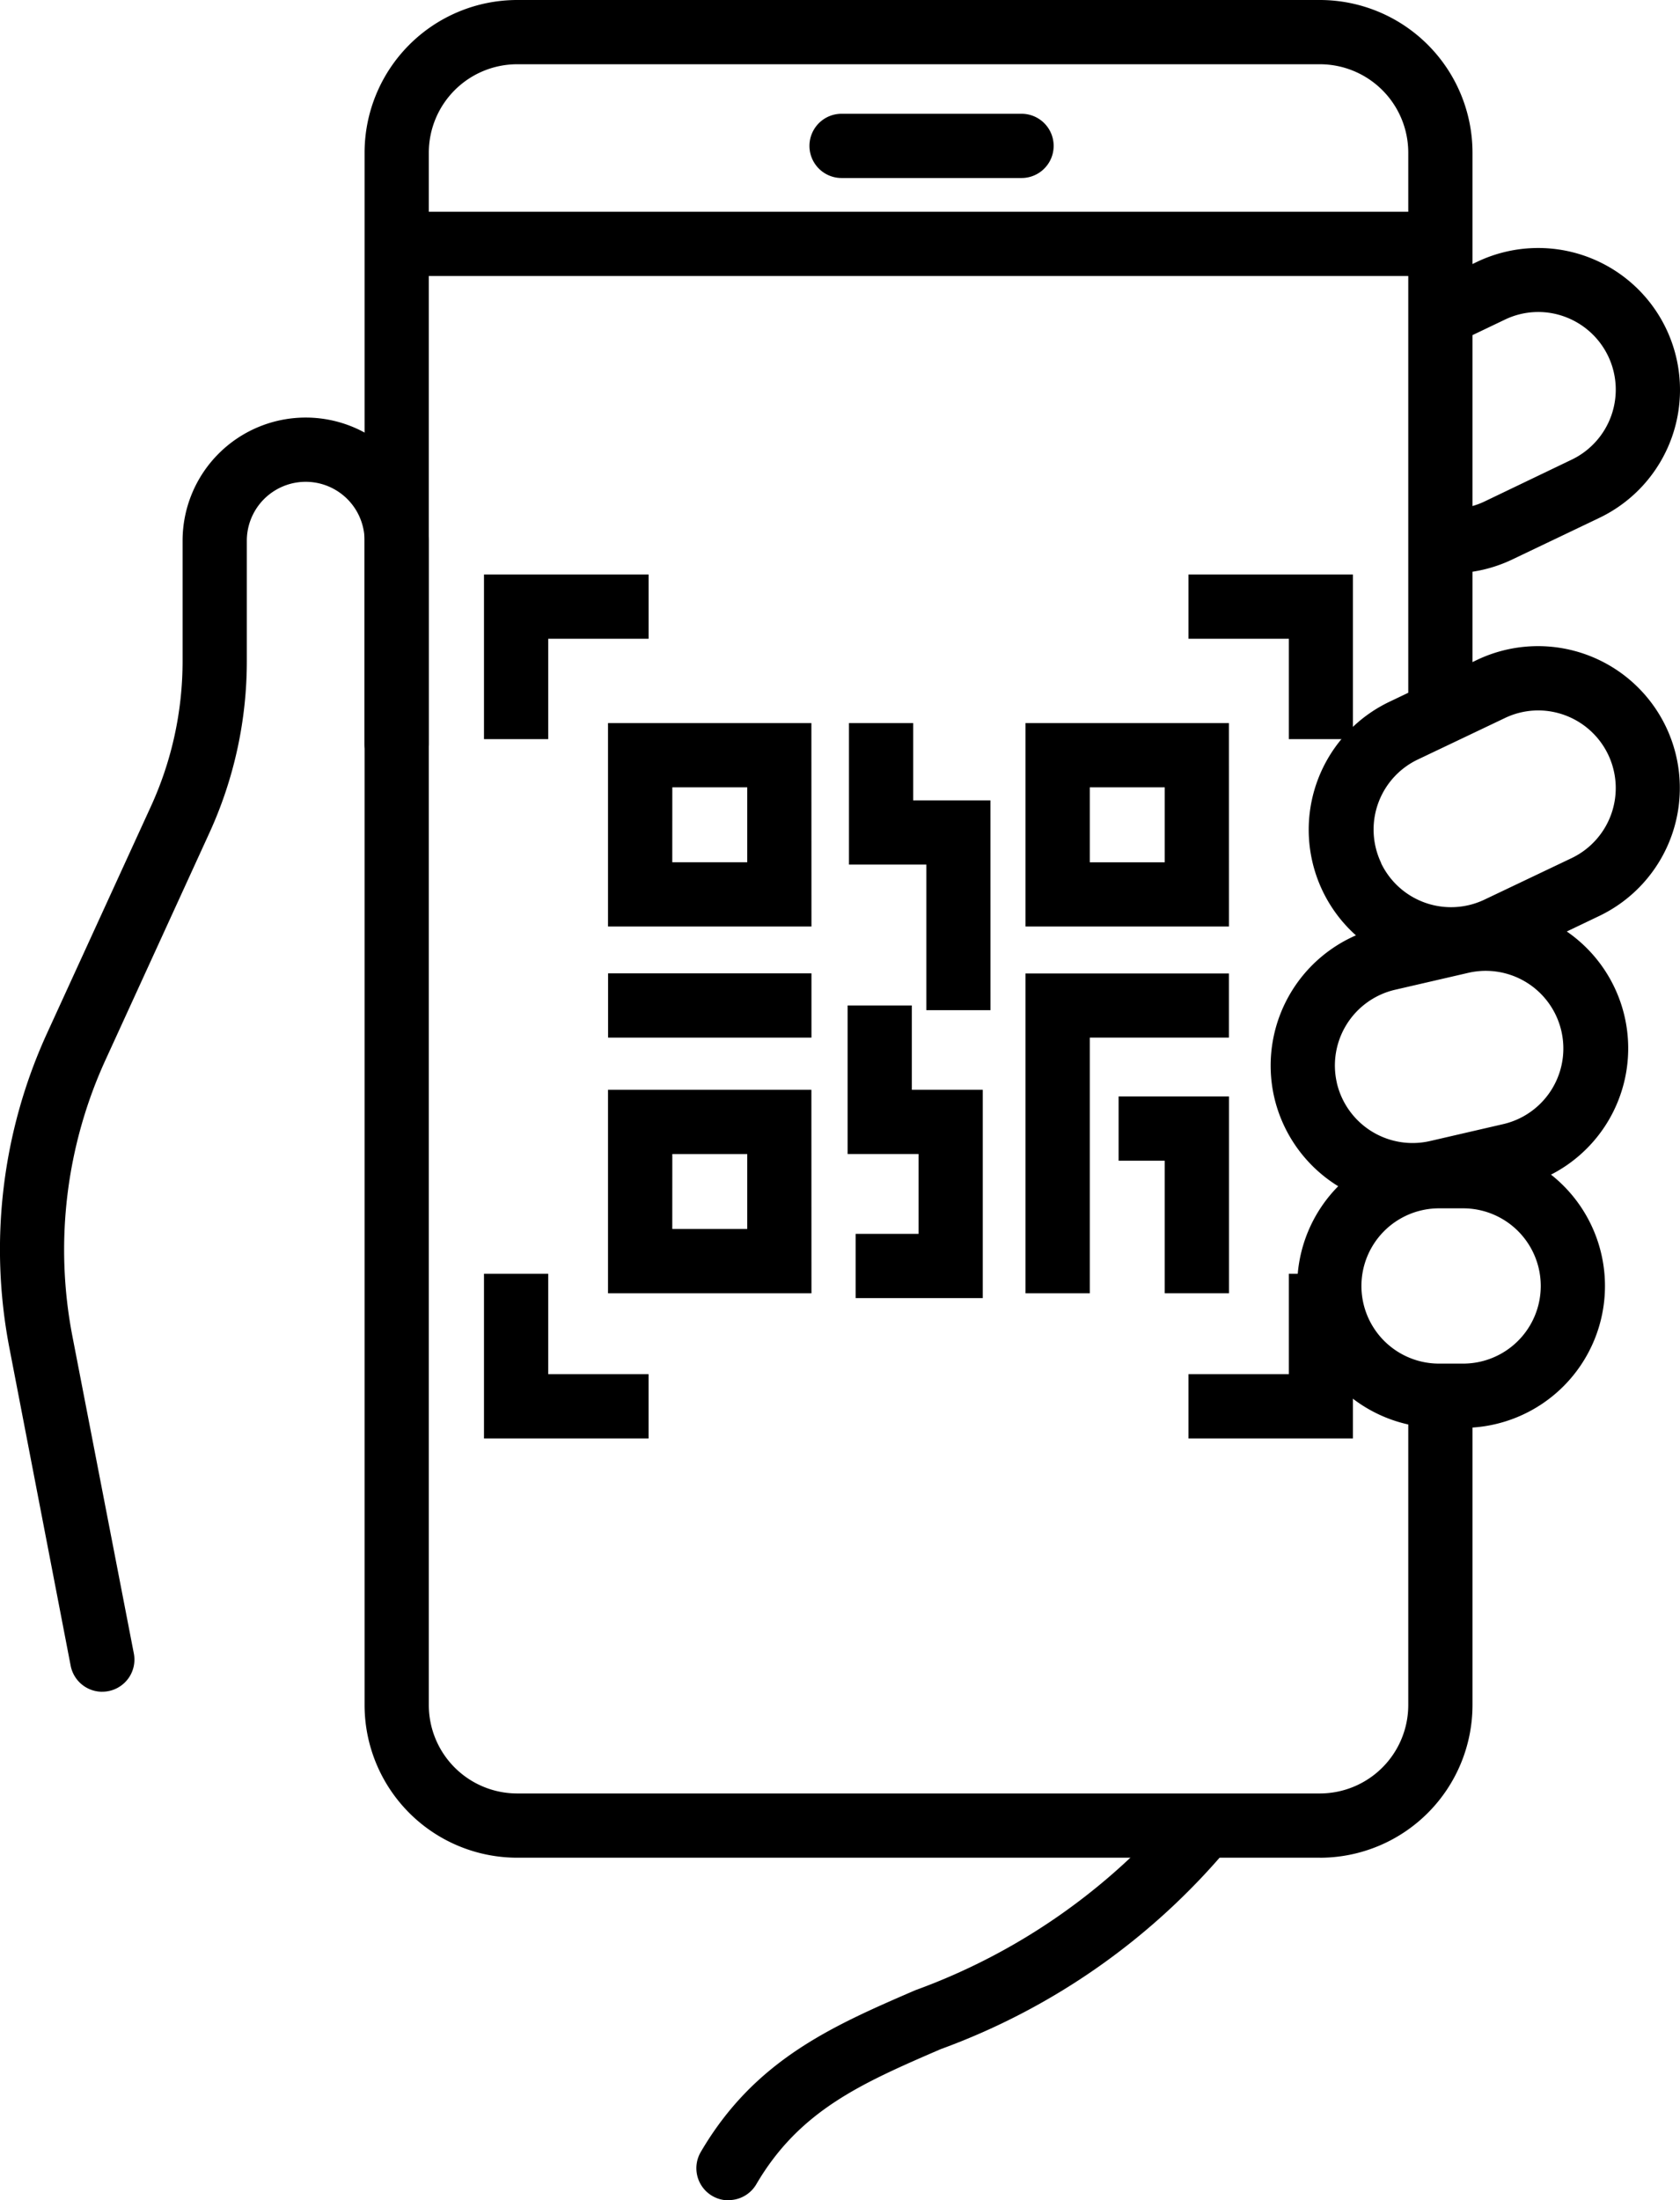 <svg id="Group_10026" data-name="Group 10026" xmlns="http://www.w3.org/2000/svg" xmlns:xlink="http://www.w3.org/1999/xlink" width="50.974" height="66.745" viewBox="0 0 50.974 66.745">
  <defs>
    <clipPath id="clip-path">
      <rect id="Rectangle_6126" data-name="Rectangle 6126" width="50.974" height="66.745"/>
    </clipPath>
  </defs>
  <g id="Group_10028" data-name="Group 10028" clip-path="url(#clip-path)">
    <path id="Path_7204" data-name="Path 7204" d="M46.015,56.352H21.656a4.633,4.633,0,0,1-4.628-4.629V4.629A4.634,4.634,0,0,1,21.656,0H46.015a4.634,4.634,0,0,1,4.629,4.629V21.518H48.695V4.629a2.683,2.683,0,0,0-2.68-2.68H21.656a2.683,2.683,0,0,0-2.679,2.68V51.723a2.682,2.682,0,0,0,2.679,2.68H46.015a2.683,2.683,0,0,0,2.68-2.68V42.117h1.949v9.607a4.634,4.634,0,0,1-4.629,4.629" transform="translate(-5.966 0)"/>
    <path id="Path_7205" data-name="Path 7205" d="M3.1,58.15a.975.975,0,0,1-.956-.79L.291,47.752a15.766,15.766,0,0,1,1.151-9.609l3.131-6.837A10.579,10.579,0,0,0,5.54,26.87V23.234a3.735,3.735,0,1,1,7.471,0v6.171a.974.974,0,0,1-1.949,0V23.234a1.786,1.786,0,1,0-3.573,0V26.87a12.511,12.511,0,0,1-1.145,5.248L3.215,38.954A13.833,13.833,0,0,0,2.2,47.382L4.061,56.99a.974.974,0,0,1-.772,1.141.953.953,0,0,1-.186.018" transform="translate(0 -6.832)"/>
    <path id="Path_7206" data-name="Path 7206" d="M33.5,96.088a.974.974,0,0,1-.84-1.467c1.638-2.8,4-3.821,6.51-4.907A18.92,18.92,0,0,0,47.2,84.1a.975.975,0,0,1,1.507,1.236A20.579,20.579,0,0,1,39.945,91.5c-2.4,1.037-4.287,1.857-5.6,4.1a.973.973,0,0,1-.841.482" transform="translate(-11.397 -29.343)"/>
    <path id="Path_7207" data-name="Path 7207" d="M67.379,21.443c-.143,0-.285-.007-.428-.021l.2-1.939a2.329,2.329,0,0,0,1.247-.219L71.032,18a2.355,2.355,0,0,0-.232-4.345,2.331,2.331,0,0,0-1.8.1l-1.531.732-.84-1.759L68.16,12a4.3,4.3,0,1,1,3.713,7.765l-2.639,1.261a4.3,4.3,0,0,1-1.855.422" transform="translate(-23.346 -4.056)"/>
    <path id="Path_7208" data-name="Path 7208" d="M65.463,40.039A4.3,4.3,0,0,1,63.6,31.851l2.637-1.26a4.3,4.3,0,0,1,3.713,7.765l-2.639,1.262a4.284,4.284,0,0,1-1.853.422m-2.127-3.29a2.355,2.355,0,0,0,3.139,1.109L69.114,36.6a2.355,2.355,0,0,0-.233-4.345,2.333,2.333,0,0,0-1.8.1L64.445,33.61a2.353,2.353,0,0,0-1.109,3.14" transform="translate(-21.428 -10.57)"/>
    <path id="Path_7209" data-name="Path 7209" d="M63.649,51.452a4.313,4.313,0,0,1-4.193-3.335h0a4.31,4.31,0,0,1,3.225-5.162l2.242-.518a4.3,4.3,0,1,1,1.938,8.386l-2.243.518a4.322,4.322,0,0,1-.969.111m-2.294-3.774a2.36,2.36,0,0,0,2.825,1.764l2.242-.518a2.355,2.355,0,0,0-1.06-4.589l-2.242.518a2.358,2.358,0,0,0-1.764,2.825" transform="translate(-20.793 -14.829)"/>
    <path id="Path_7210" data-name="Path 7210" d="M65.623,62.032h-.731a4.3,4.3,0,0,1,0-8.607h.731a4.3,4.3,0,0,1,0,8.607m-.731-6.659a2.355,2.355,0,1,0,0,4.71h.731a2.355,2.355,0,1,0,0-4.71Z" transform="translate(-21.229 -18.719)"/>
    <rect id="Rectangle_6124" data-name="Rectangle 6124" width="31.667" height="1.949" transform="translate(12.036 6.423)"/>
    <path id="Path_7211" data-name="Path 7211" d="M44.243,7.261h-5.46a.974.974,0,1,1,0-1.949h5.46a.974.974,0,0,1,0,1.949" transform="translate(-13.248 -1.861)"/>
    <path id="Path_7212" data-name="Path 7212" d="M24.554,31.821H22.605V26.827H27.6v1.949H24.554Z" transform="translate(-7.92 -9.4)"/>
    <path id="Path_7213" data-name="Path 7213" d="M60.5,31.821H58.555V28.776H55.51V26.827H60.5Z" transform="translate(-19.45 -9.4)"/>
    <path id="Path_7214" data-name="Path 7214" d="M60.5,64.475H55.51V62.526h3.045V59.481H60.5Z" transform="translate(-19.45 -20.841)"/>
    <path id="Path_7215" data-name="Path 7215" d="M27.6,64.475H22.606V59.481h1.949v3.045H27.6Z" transform="translate(-7.921 -20.841)"/>
    <path id="Path_7216" data-name="Path 7216" d="M34.573,39.935H28.4V33.764h6.171Zm-4.223-1.949h2.274V35.713H30.351Z" transform="translate(-9.952 -11.83)"/>
    <path id="Path_7217" data-name="Path 7217" d="M34.573,57.059H28.4V50.888h6.171Zm-4.223-1.949h2.274V52.837H30.351Z" transform="translate(-9.952 -17.83)"/>
    <path id="Path_7218" data-name="Path 7218" d="M54.072,39.935H47.9V33.764h6.171ZM49.85,37.987h2.274V35.713H49.85Z" transform="translate(-16.784 -11.83)"/>
    <rect id="Rectangle_6125" data-name="Rectangle 6125" width="6.171" height="1.949" transform="translate(18.45 29.526)"/>
    <path id="Path_7219" data-name="Path 7219" d="M43.945,42.473H42V38.056H39.652V33.764H41.6v2.344h2.344Z" transform="translate(-13.893 -11.83)"/>
    <path id="Path_7220" data-name="Path 7220" d="M43.69,55.828H39.833V53.879h1.908V51.457H39.589V46.951h1.948v2.558H43.69Z" transform="translate(-13.871 -16.451)"/>
    <path id="Path_7221" data-name="Path 7221" d="M49.85,55.154H47.9v-9.7h6.171V47.4H49.85Z" transform="translate(-16.784 -15.925)"/>
    <path id="Path_7222" data-name="Path 7222" d="M55.595,57.169H53.646V53.149h-1.4V51.2h3.349Z" transform="translate(-18.306 -17.94)"/>
  </g>
</svg>
